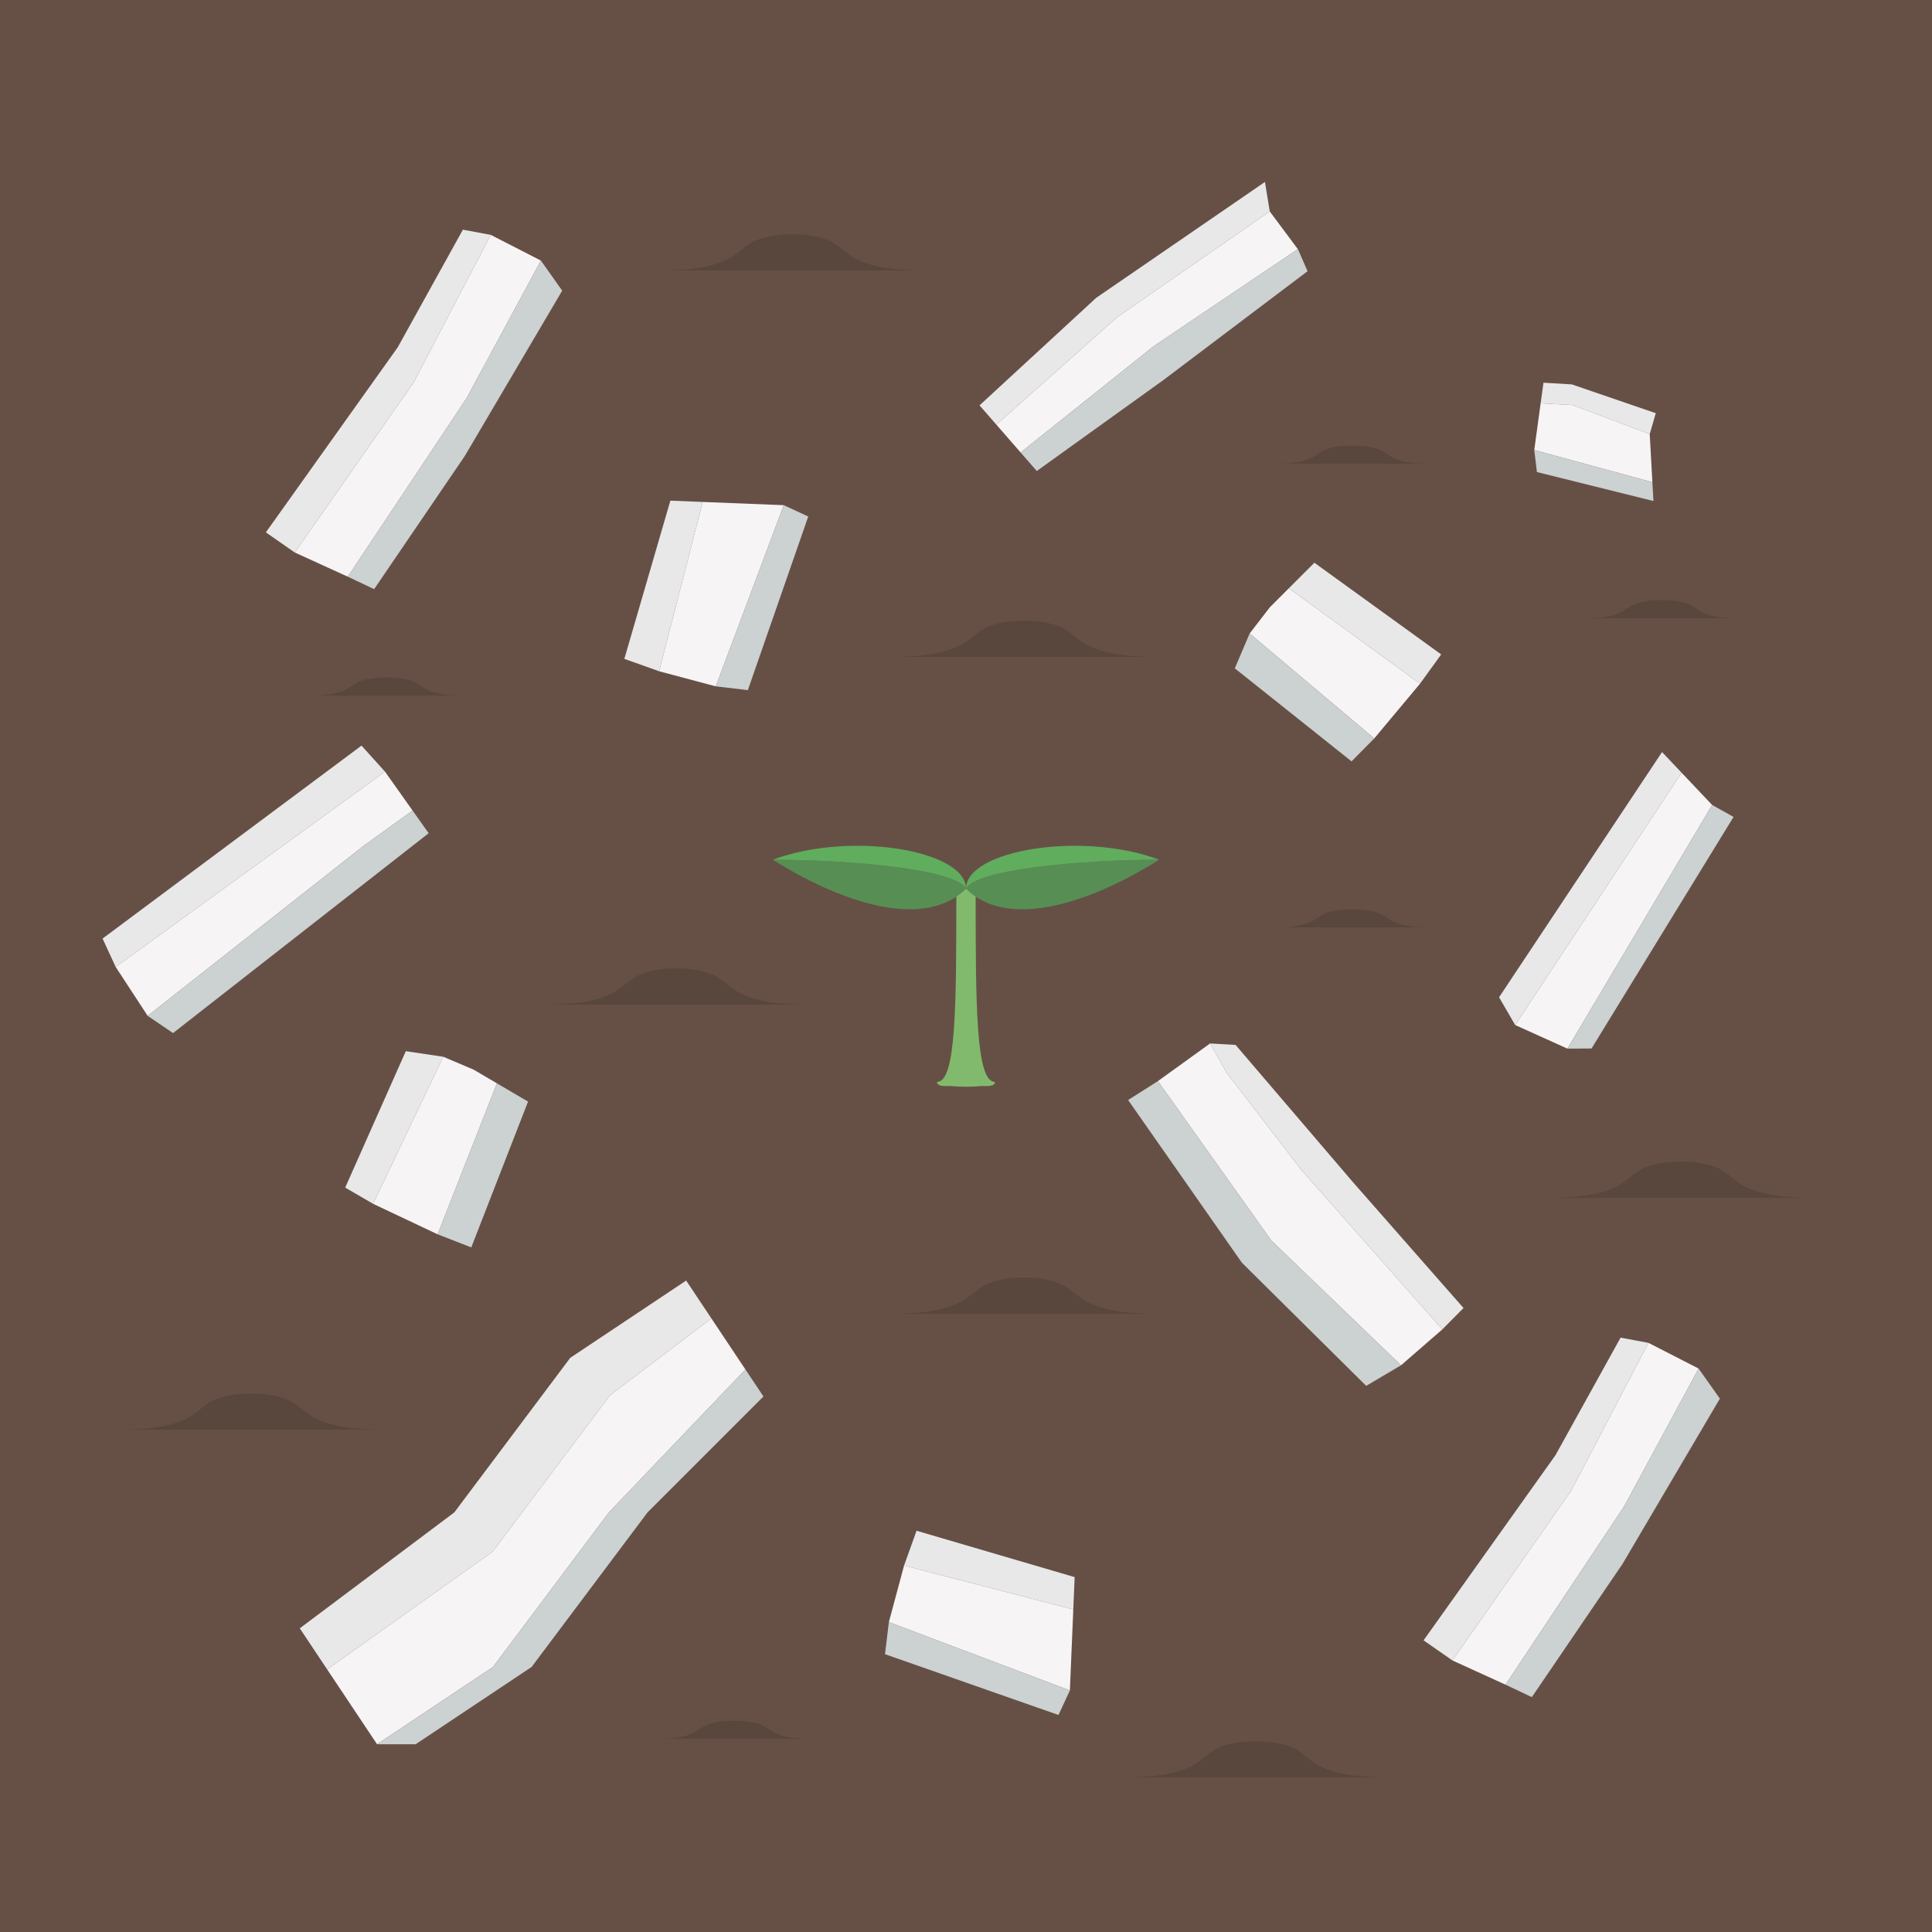 <?xml version="1.0" encoding="utf-8"?>
<!-- Generator: Adobe Illustrator 16.0.0, SVG Export Plug-In . SVG Version: 6.00 Build 0)  -->
<!DOCTYPE svg PUBLIC "-//W3C//DTD SVG 1.1//EN" "http://www.w3.org/Graphics/SVG/1.1/DTD/svg11.dtd">
<svg version="1.1" id="圖層_1" xmlns="http://www.w3.org/2000/svg" xmlns:xlink="http://www.w3.org/1999/xlink" x="0px" y="0px"
	 width="180px" height="180px" viewBox="0 0 180 180" enable-background="new 0 0 180 180" xml:space="preserve">
<g>
	<rect fill="#665046" width="180" height="180"/>
	<g>
		<path fill="#59463D" d="M118.801,86.4c3.6,0,3.6-0.9,4.801-1.35c1.199-0.45,3.598-0.45,4.799,0c1.199,0.45,1.199,1.35,4.801,1.35"
			/>
		<path fill="#59463D" d="M61.199,162c3.602,0,3.602-0.9,4.801-1.35c1.201-0.45,3.6-0.45,4.801,0C72,161.1,72,162,75.6,162"/>
		<path fill="#59463D" d="M147.6,57.6c3.6,0,3.6-0.9,4.801-1.35c1.199-0.45,3.6-0.45,4.799,0C158.4,56.7,158.4,57.6,162,57.6"/>
		<path fill="#59463D" d="M118.801,43.2c3.6,0,3.6-0.9,4.801-1.35c1.199-0.45,3.598-0.45,4.799,0c1.199,0.449,1.199,1.35,4.801,1.35
			"/>
		<path fill="#59463D" d="M28.801,64.8c3.6,0,3.6-0.9,4.799-1.35c1.201-0.45,3.602-0.45,4.801,0C39.6,63.9,39.6,64.8,43.201,64.8"/>
		<path fill="#59463D" d="M104.4,165.6c7.201,0,7.201-1.8,9-2.701c1.799-0.899,5.4-0.899,7.199,0c1.801,0.9,1.801,2.701,9,2.701"/>
		<path fill="#59463D" d="M144,111.6c7.199,0,7.199-1.799,9-2.7c1.801-0.9,5.4-0.9,7.201,0c1.799,0.9,1.799,2.7,8.998,2.7"/>
		<path fill="#59463D" d="M61.199,25.2c7.201,0,7.201-1.8,9.002-2.7C72,21.6,75.6,21.6,77.4,22.5c1.801,0.899,1.801,2.7,9,2.7"/>
		<path fill="#59463D" d="M82.801,61.2c7.199,0,7.199-1.799,9-2.7c1.799-0.9,5.4-0.9,7.199,0c1.801,0.9,1.801,2.7,9,2.7"/>
		<path fill="#59463D" d="M82.801,122.4c7.199,0,7.199-1.8,9-2.7c1.799-0.9,5.4-0.9,7.199,0c1.801,0.9,1.801,2.7,9,2.7"/>
		<path fill="#59463D" d="M50.4,93.6c7.201,0,7.201-1.799,9-2.7c1.799-0.9,5.4-0.9,7.199,0c1.801,0.9,1.801,2.7,9,2.7"/>
		<path fill="#59463D" d="M10.801,133.2c7.199,0,7.199-1.799,9-2.7c1.801-0.9,5.4-0.9,7.199,0c1.801,0.9,1.801,2.7,9,2.7"/>
	</g>
	<path fill="#81BA6C" d="M90.9,82.8c0,10.799,0,18,1.799,18c0,0.516-1.023,0.357-1.299,0.385c-0.467,0.047-0.932,0.065-1.4,0.065
		s-0.934-0.018-1.398-0.065c-0.277-0.028-1.301,0.13-1.301-0.385c1.799,0,1.799-7.2,1.799-18"/>
	<path fill="#578E54" d="M108,80.1c-7.199,4.5-14.4,6.301-18,2.701C90.9,81,100.801,80.1,108,80.1z"/>
	<path fill="#578E54" d="M72,80.1c7.201,4.5,14.4,6.301,18,2.701C89.1,81,79.201,80.1,72,80.1z"/>
	<path fill="#60AD5E" d="M90,82.8C89.1,81,79.201,80.1,72,80.1C79.201,77.4,90,79.2,90,82.8z"/>
	<path fill="#60AD5E" d="M90,82.8c0.9-1.8,10.801-2.701,18-2.701C100.801,77.4,90,79.2,90,82.8z"/>
	<g>
		<polygon fill="#E8E8E8" points="100.123,146.937 85.393,142.616 84.23,145.857 84.23,145.857 99.996,149.948 		"/>
		<polygon fill="#E8E8E8" points="45.723,21.883 43.127,21.399 37.057,32.357 24.771,49.599 27.463,51.474 38.531,35.648 		"/>
		<polygon fill="#E8E8E8" points="153.582,125.11 150.986,124.626 144.916,135.584 132.631,152.826 135.32,154.701 146.391,138.876 
					"/>
		<polygon fill="#E8E8E8" points="118.301,19.698 117.852,16.952 102.127,27.75 91.262,37.766 92.83,39.565 104.105,29.536 		"/>
		<polygon fill="#E8E8E8" points="41.299,98.456 37.809,97.936 32.162,110.646 34.76,112.155 41.299,98.456 		"/>
		<polygon fill="#E8E8E8" points="126.025,110.11 115.117,97.353 112.742,97.216 114.285,99.945 121.246,109.006 134.377,123.858 
			136.352,121.865 		"/>
		<polygon fill="#E8E8E8" points="153.701,40.441 154.264,38.496 146.443,35.813 143.803,35.655 143.537,37.579 146.496,37.737 		
			"/>
		<polygon fill="#E8E8E8" points="56.814,130.015 66.279,122.834 63.928,119.307 53.129,126.507 42.328,140.907 27.93,151.707 
			30.463,155.507 30.479,155.532 45.904,144.561 		"/>
		<polygon fill="#E8E8E8" points="33.682,69.467 9.557,87.444 10.777,90.087 10.777,90.087 35.873,71.897 		"/>
		<polygon fill="#E8E8E8" points="62.457,46.645 58.168,61.385 61.412,62.539 65.469,46.766 		"/>
		<polygon fill="#E8E8E8" points="154.85,70.067 139.664,92.915 141.168,95.5 141.168,95.5 156.672,71.992 		"/>
		<polygon fill="#E8E8E8" points="122.459,52.43 120.078,54.807 132.301,63.697 134.271,60.971 		"/>
	</g>
	<g>
		<polygon fill="#F7F4F5" points="156.672,71.992 141.168,95.5 146.035,97.7 146.035,97.7 159.516,74.996 		"/>
		<polygon fill="#F7F4F5" points="118.309,56.578 116.426,59.022 116.426,59.022 128.035,68.8 132.301,63.697 132.301,63.697 
			120.078,54.807 		"/>
		<polygon fill="#F7F4F5" points="65.469,46.766 61.412,62.539 61.412,62.539 66.688,63.946 73.018,47.066 		"/>
		<polygon fill="#F7F4F5" points="84.23,145.857 82.813,151.129 99.678,157.497 99.996,149.948 		"/>
		<polygon fill="#F7F4F5" points="50.395,24.277 45.723,21.883 38.531,35.648 27.463,51.474 32.402,53.728 43.445,37.136 		"/>
		<polygon fill="#F7F4F5" points="158.254,127.505 153.582,125.11 146.391,138.876 135.32,154.701 140.262,156.955 151.305,140.363 
					"/>
		<polygon fill="#F7F4F5" points="120.918,23.211 118.301,19.698 104.105,29.536 92.83,39.565 95.086,42.155 107.52,32.232 		"/>
		<polygon fill="#F7F4F5" points="44.137,99.662 41.299,98.456 34.76,112.155 34.76,112.155 40.773,114.998 40.773,114.998 
			46.297,100.931 		"/>
		<polygon fill="#F7F4F5" points="114.285,99.945 112.742,97.216 107.877,100.726 118.447,115.576 130.529,127.202 134.377,123.858 
			121.246,109.006 		"/>
		<polygon fill="#F7F4F5" points="153.701,40.441 146.496,37.737 143.537,37.579 142.943,41.929 153.949,44.925 		"/>
		<polygon fill="#F7F4F5" points="38.439,75.517 35.873,71.897 35.873,71.897 10.777,90.087 13.758,94.643 33.857,78.819 		"/>
		<polygon fill="#F7F4F5" points="66.279,122.834 56.814,130.015 45.904,144.561 30.479,155.532 35.129,162.507 45.93,155.308 
			56.729,140.907 69.451,127.591 		"/>
	</g>
	<g>
		<polygon fill="#CCD1D1" points="161.51,76.112 159.516,74.996 159.516,74.996 146.035,97.7 148.281,97.685 		"/>
		<polygon fill="#CCD1D1" points="115.043,62.267 125.92,70.935 128.035,68.8 128.035,68.8 116.426,59.022 		"/>
		<polygon fill="#CCD1D1" points="82.455,154.118 98.617,159.78 99.678,157.497 82.813,151.129 		"/>
		<polygon fill="#CCD1D1" points="50.395,24.277 43.445,37.136 32.402,53.728 34.857,54.89 43.303,42.486 52.379,27.079 		"/>
		<polygon fill="#CCD1D1" points="158.254,127.505 151.305,140.363 140.262,156.955 142.717,158.117 151.162,145.713 
			160.238,130.306 		"/>
		<polygon fill="#CCD1D1" points="120.938,23.241 120.918,23.211 107.52,32.232 95.086,42.155 96.594,43.884 108.406,35.397 
			121.822,25.268 		"/>
		<polygon fill="#CCD1D1" points="49.197,102.634 46.297,100.931 40.773,114.998 43.908,116.219 		"/>
		<polygon fill="#CCD1D1" points="107.877,100.726 105.104,102.487 115.703,117.642 127.283,129.116 130.529,127.202 
			118.447,115.576 		"/>
		<polygon fill="#CCD1D1" points="142.943,41.929 143.191,43.979 154.047,46.679 153.949,44.925 		"/>
		<polygon fill="#CCD1D1" points="38.439,75.517 33.857,78.819 13.758,94.643 13.762,94.649 16.123,96.248 39.938,77.629 		"/>
		<polygon fill="#CCD1D1" points="73.018,47.066 66.688,63.946 69.676,64.297 75.303,48.121 		"/>
		<polygon fill="#CCD1D1" points="69.451,127.591 56.729,140.907 45.93,155.308 35.129,162.507 38.729,162.507 49.529,155.308 
			60.33,140.907 71.129,130.107 		"/>
	</g>
</g>
</svg>

